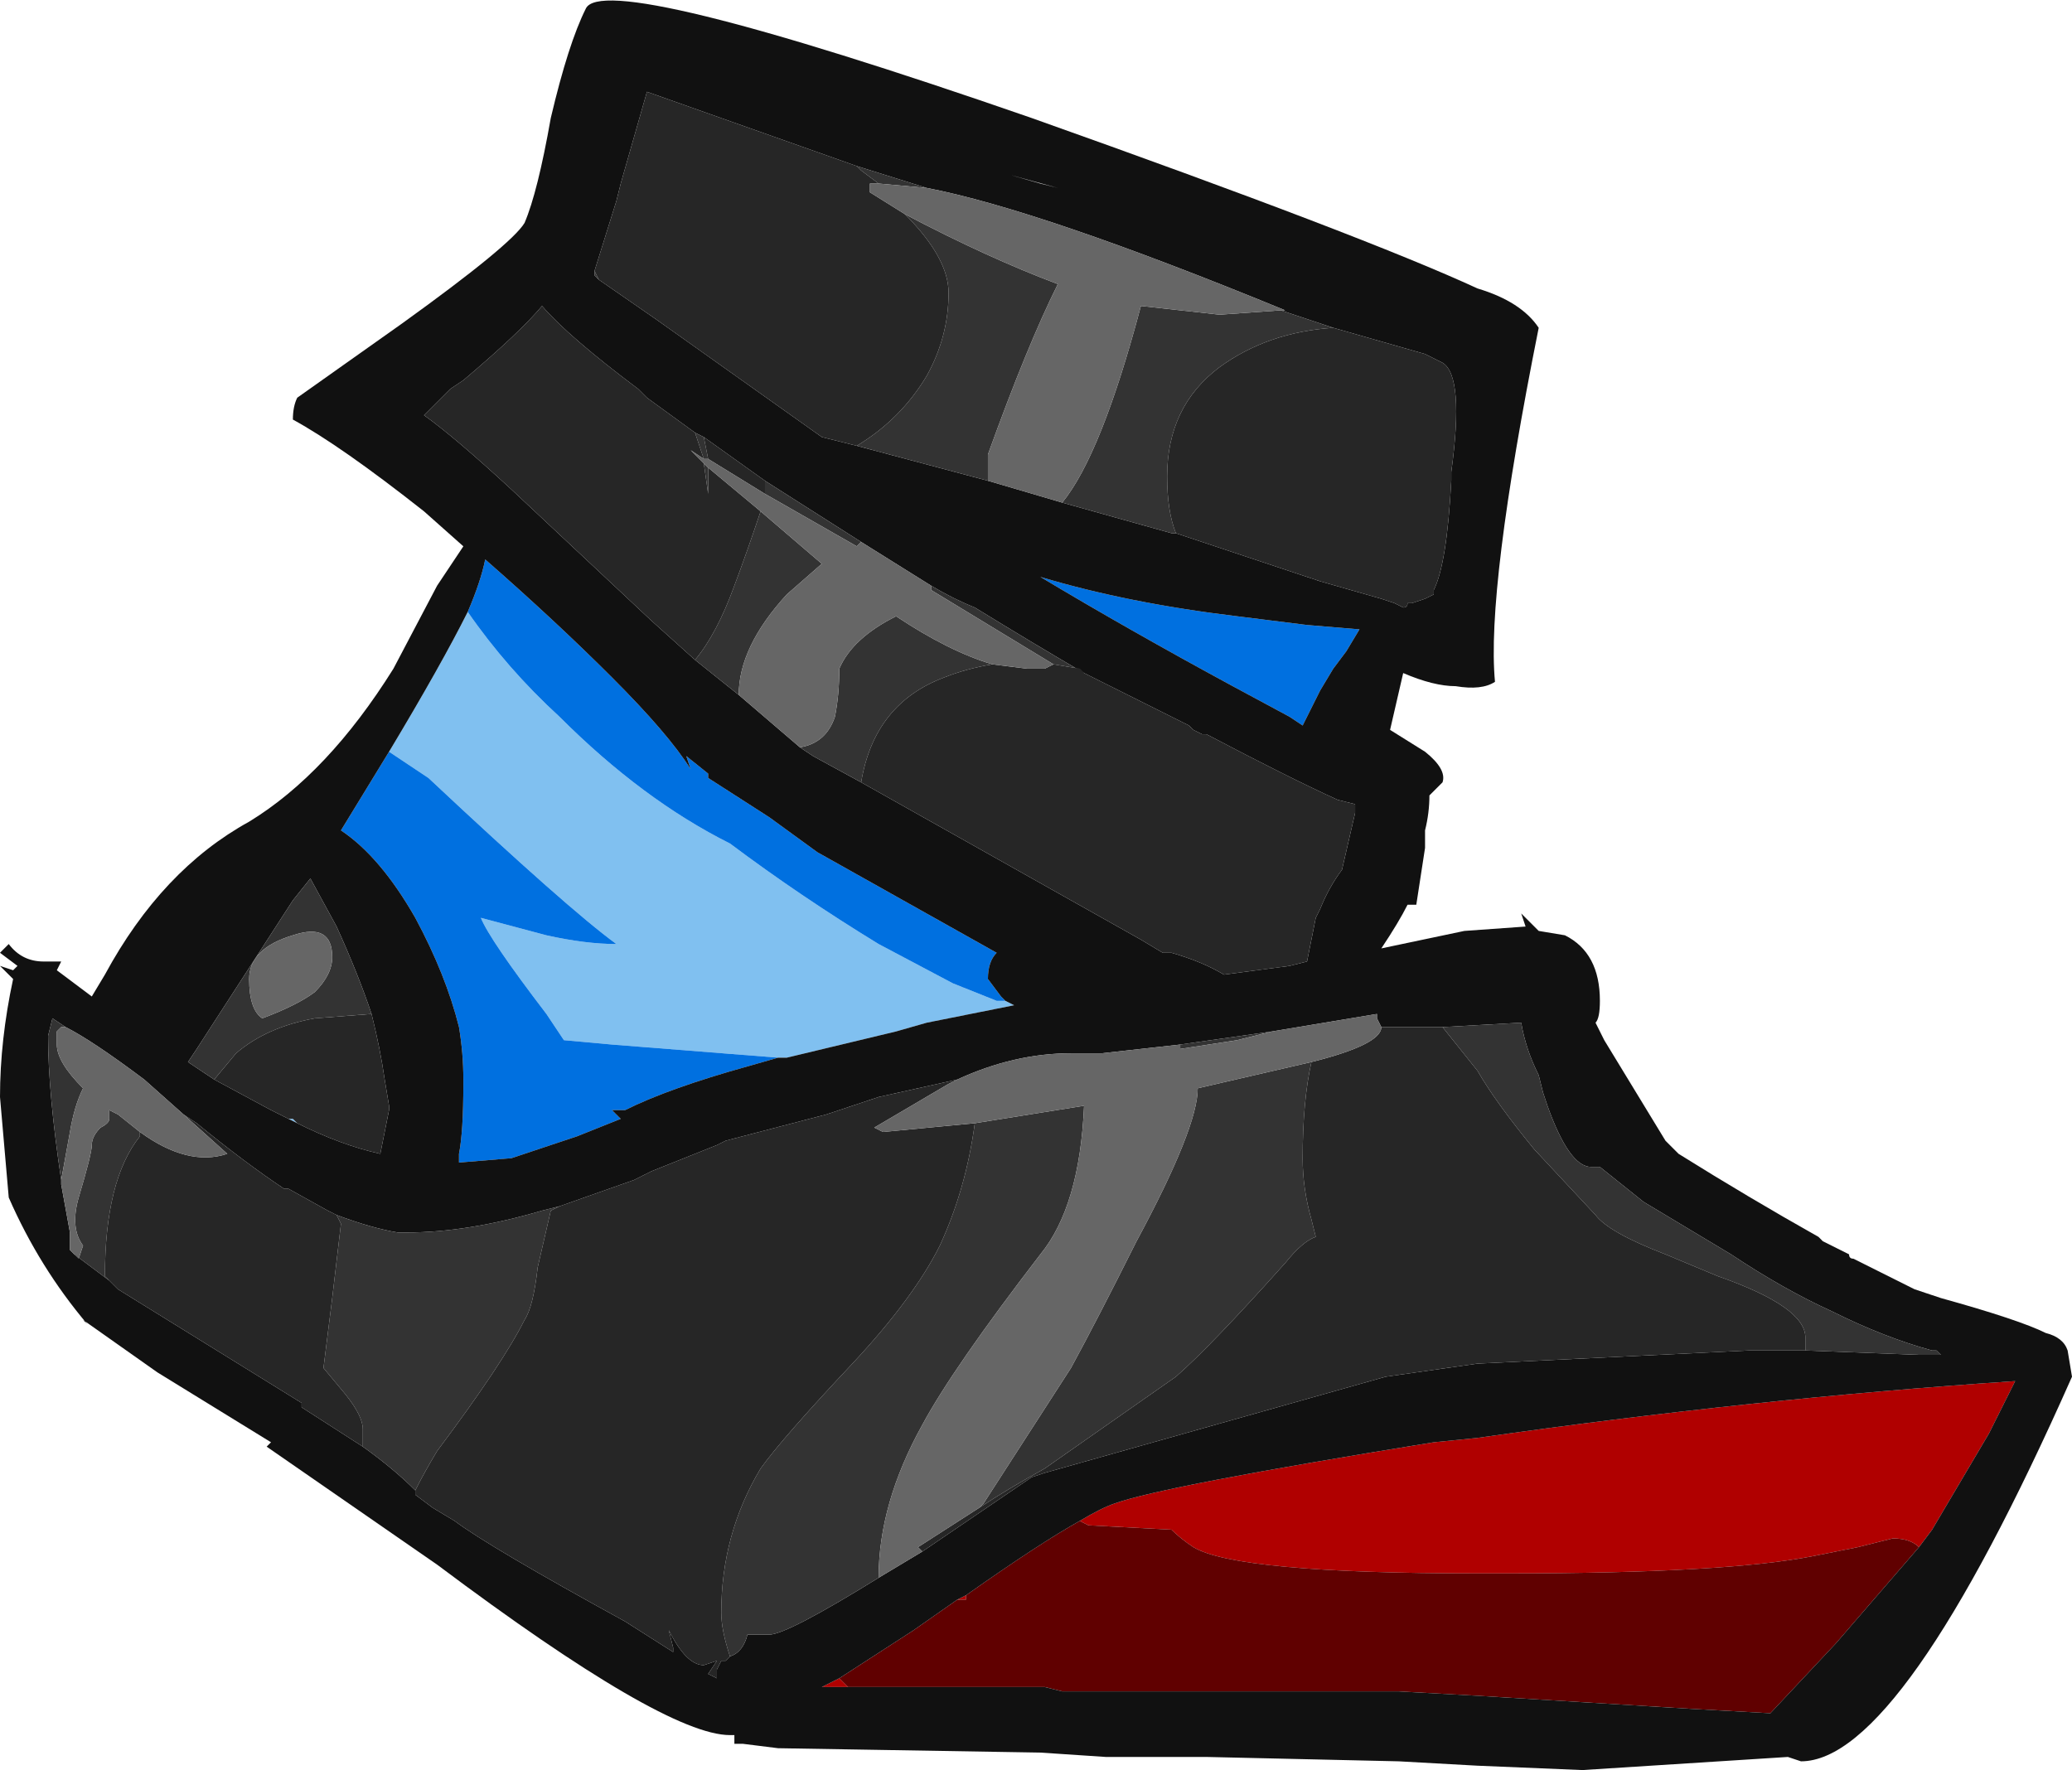 <?xml version="1.0" encoding="UTF-8" standalone="no"?>
<svg xmlns:ffdec="https://www.free-decompiler.com/flash" xmlns:xlink="http://www.w3.org/1999/xlink" ffdec:objectType="frame" height="141.75px" width="165.9px" xmlns="http://www.w3.org/2000/svg">
  <g transform="matrix(1.0, 0.0, 0.0, 1.0, 69.3, 106.05)">
    <use ffdec:characterId="1882" height="20.25" transform="matrix(7.0, 0.0, 0.0, 7.0, -69.3, -106.05)" width="23.7" xlink:href="#shape0"/>
  </g>
  <defs>
    <g id="shape0" transform="matrix(1.0, 0.0, 0.0, 1.0, 9.9, 15.15)">
      <path d="M-4.55 -8.15 Q-4.1 -7.5 -3.5 -6.95 -2.55 -6.0 -1.55 -5.5 -0.75 -4.9 0.15 -4.35 L1.0 -3.9 1.5 -3.7 1.6 -3.7 1.7 -3.65 0.7 -3.45 0.35 -3.35 -0.9 -3.05 -1.0 -3.05 -2.9 -3.2 -3.45 -3.25 -3.65 -3.55 Q-4.3 -4.4 -4.4 -4.65 L-3.65 -4.45 Q-3.2 -4.35 -2.85 -4.35 -3.4 -4.75 -5.0 -6.25 L-5.45 -6.55 Q-4.85 -7.55 -4.55 -8.15 M-6.5 -2.3 L-6.6 -2.35 -6.55 -2.35 -6.5 -2.3" fill="#80c0f0" fill-rule="evenodd" stroke="none"/>
      <path d="M5.5 -7.7 L5.35 -7.5 5.2 -7.25 5.0 -6.85 4.85 -6.95 4.2 -7.3 Q3.0 -7.95 2.0 -8.55 3.0 -8.25 4.25 -8.1 L5.05 -8.0 5.65 -7.95 5.5 -7.7 M-4.55 -8.15 Q-4.4 -8.5 -4.35 -8.75 -3.55 -8.05 -2.9 -7.4 -2.25 -6.75 -2.0 -6.35 L-2.05 -6.5 -1.8 -6.3 -1.8 -6.25 -1.1 -5.8 -0.55 -5.4 1.5 -4.25 Q1.4 -4.15 1.4 -3.95 L1.55 -3.75 1.6 -3.7 1.5 -3.7 1.0 -3.9 0.15 -4.35 Q-0.75 -4.9 -1.55 -5.5 -2.55 -6.0 -3.5 -6.95 -4.1 -7.5 -4.55 -8.15 M-1.0 -3.05 L-1.35 -2.95 Q-2.25 -2.7 -2.75 -2.45 L-2.9 -2.45 -2.8 -2.35 -3.3 -2.15 -4.05 -1.9 -4.65 -1.85 -4.65 -1.95 Q-4.6 -2.2 -4.6 -2.75 L-4.6 -2.8 Q-4.6 -3.1 -4.65 -3.4 -4.8 -4.0 -5.15 -4.65 -5.55 -5.35 -6.0 -5.65 L-5.45 -6.55 -5.0 -6.25 Q-3.4 -4.75 -2.85 -4.35 -3.2 -4.35 -3.65 -4.45 L-4.4 -4.65 Q-4.3 -4.4 -3.65 -3.55 L-3.45 -3.25 -2.9 -3.2 -1.0 -3.05" fill="#0070e0" fill-rule="evenodd" stroke="none"/>
      <path d="M12.05 2.55 Q11.95 2.45 11.75 2.45 L11.35 2.55 10.85 2.65 Q9.85 2.85 7.35 2.85 L7.0 2.85 Q4.25 2.85 3.75 2.55 3.6 2.45 3.5 2.35 L2.55 2.3 2.45 2.25 Q2.7 2.1 2.85 2.05 3.4 1.85 6.5 1.35 L7.0 1.3 Q10.15 0.85 13.15 0.65 L12.85 1.25 12.2 2.35 12.05 2.55 M1.15 3.1 L1.15 3.15 1.05 3.15 1.15 3.1 M-0.3 4.05 L-0.2 4.15 -0.5 4.15 -0.3 4.05" fill="#b00000" fill-rule="evenodd" stroke="none"/>
      <path d="M2.45 2.25 L2.55 2.3 3.5 2.35 Q3.6 2.45 3.75 2.55 4.25 2.85 7.0 2.85 L7.35 2.85 Q9.85 2.85 10.85 2.65 L11.35 2.55 11.75 2.45 Q11.95 2.45 12.05 2.55 L11.1 3.65 10.35 4.45 9.45 4.4 7.0 4.25 6.1 4.2 2.25 4.2 2.05 4.15 -0.2 4.15 -0.3 4.05 0.55 3.5 1.05 3.15 1.15 3.15 1.15 3.1 Q2.0 2.5 2.45 2.25" fill="#600000" fill-rule="evenodd" stroke="none"/>
      <path d="M7.0 -11.85 Q7.5 -11.7 7.7 -11.4 7.1 -8.4 7.2 -7.35 7.05 -7.25 6.75 -7.3 6.5 -7.3 6.15 -7.45 L6.0 -6.8 6.4 -6.55 Q6.65 -6.35 6.6 -6.2 L6.45 -6.05 Q6.45 -5.85 6.4 -5.65 L6.4 -5.45 6.3 -4.8 6.2 -4.8 Q6.1 -4.6 5.9 -4.3 L6.85 -4.5 7.55 -4.55 7.5 -4.7 7.7 -4.5 8.0 -4.45 Q8.4 -4.25 8.4 -3.7 8.4 -3.5 8.35 -3.45 L8.45 -3.25 9.15 -2.1 9.3 -1.95 Q10.1 -1.45 10.9 -1.0 L10.95 -0.95 11.25 -0.8 Q11.25 -0.75 11.3 -0.75 L12.0 -0.4 12.3 -0.3 Q13.2 -0.05 13.5 0.1 13.7 0.15 13.75 0.3 L13.8 0.6 Q11.85 5.0 10.7 5.0 L10.55 4.95 8.2 5.1 7.0 5.05 6.1 5.0 3.9 4.95 2.75 4.95 2.0 4.9 -1.0 4.85 -1.4 4.8 -1.5 4.8 -1.5 4.7 -1.55 4.7 Q-2.3 4.7 -4.9 2.75 L-6.85 1.4 -6.8 1.35 -8.1 0.55 -8.95 -0.05 -8.9 0.0 Q-9.45 -0.65 -9.8 -1.45 L-9.9 -2.6 Q-9.9 -3.25 -9.75 -3.95 L-9.9 -4.1 -9.75 -4.05 -9.7 -4.1 -9.9 -4.25 -9.8 -4.35 Q-9.65 -4.15 -9.4 -4.15 L-9.2 -4.15 -9.25 -4.05 -8.85 -3.75 -8.7 -4.0 Q-8.05 -5.2 -7.05 -5.75 -6.15 -6.3 -5.4 -7.5 L-4.9 -8.45 -4.6 -8.9 -5.05 -9.3 Q-6.0 -10.05 -6.55 -10.35 -6.55 -10.5 -6.5 -10.6 L-5.3 -11.45 Q-4.05 -12.35 -3.9 -12.6 -3.75 -12.95 -3.6 -13.8 -3.4 -14.65 -3.2 -15.05 -3.0 -15.5 1.9 -13.8 5.7 -12.45 7.0 -11.85 M3.55 -9.05 L5.2 -8.5 5.9 -8.3 6.05 -8.25 6.15 -8.2 Q6.2 -8.2 6.2 -8.25 L6.25 -8.25 6.4 -8.3 6.5 -8.35 6.5 -8.4 Q6.65 -8.7 6.7 -9.65 L6.7 -9.75 Q6.85 -10.85 6.6 -11.0 L6.4 -11.1 5.35 -11.4 4.75 -11.6 4.8 -11.6 Q2.0 -12.75 0.7 -13.0 L-0.1 -13.25 -2.5 -14.1 -2.8 -13.05 -2.85 -12.85 -3.1 -12.05 -3.1 -12.0 -3.05 -11.95 -2.4 -11.5 -0.5 -10.15 -0.1 -10.05 1.4 -9.65 2.25 -9.4 3.5 -9.05 3.55 -9.05 M2.0 -13.05 L2.2 -13.0 1.65 -13.15 2.0 -13.05 M-0.75 -6.6 L-0.6 -6.5 -0.05 -6.2 3.15 -4.4 3.4 -4.25 3.5 -4.25 Q3.85 -4.15 4.1 -4.0 L4.85 -4.1 5.05 -4.15 5.15 -4.65 5.2 -4.75 Q5.3 -5.0 5.45 -5.2 L5.6 -5.85 5.6 -5.95 5.4 -6.0 Q4.85 -6.25 3.9 -6.75 L3.85 -6.75 3.75 -6.8 3.7 -6.85 2.5 -7.45 Q1.9 -7.8 1.25 -8.2 1.0 -8.3 0.75 -8.45 L-0.05 -8.95 Q-0.6 -9.3 -1.15 -9.65 L-1.85 -10.15 -1.95 -10.2 -2.5 -10.6 -2.6 -10.7 Q-3.4 -11.3 -3.7 -11.65 -3.95 -11.35 -4.6 -10.8 L-4.75 -10.7 -5.05 -10.4 Q-4.7 -10.15 -4.05 -9.55 L-2.45 -8.05 -1.95 -7.6 -1.45 -7.2 -0.75 -6.6 M5.5 -7.7 L5.65 -7.95 5.05 -8.0 4.25 -8.1 Q3.0 -8.25 2.0 -8.55 3.0 -7.95 4.2 -7.3 L4.85 -6.95 5.0 -6.85 5.2 -7.25 5.35 -7.5 5.5 -7.7 M1.6 -3.7 L1.55 -3.75 1.4 -3.95 Q1.4 -4.15 1.5 -4.25 L-0.55 -5.4 -1.1 -5.8 -1.8 -6.25 -1.8 -6.3 -2.05 -6.5 -2.0 -6.35 Q-2.25 -6.75 -2.9 -7.4 -3.55 -8.05 -4.35 -8.75 -4.4 -8.5 -4.55 -8.15 -4.85 -7.55 -5.45 -6.55 L-6.0 -5.65 Q-5.55 -5.35 -5.15 -4.65 -4.8 -4.0 -4.65 -3.4 -4.6 -3.1 -4.6 -2.8 L-4.6 -2.75 Q-4.6 -2.2 -4.65 -1.95 L-4.65 -1.85 -4.05 -1.9 -3.3 -2.15 -2.8 -2.35 -2.9 -2.45 -2.75 -2.45 Q-2.25 -2.7 -1.35 -2.95 L-1.0 -3.05 -0.9 -3.05 0.35 -3.35 0.7 -3.45 1.7 -3.65 1.6 -3.7 M3.6 -3.2 L2.7 -3.1 2.35 -3.1 Q1.7 -3.1 1.05 -2.8 L0.15 -2.6 -0.45 -2.4 -1.6 -2.1 -1.7 -2.05 -2.45 -1.75 -2.65 -1.65 -3.5 -1.35 -3.7 -1.3 Q-4.55 -1.05 -5.25 -1.05 L-5.35 -1.05 Q-5.65 -1.1 -6.05 -1.25 L-6.15 -1.3 -6.6 -1.55 -6.65 -1.55 Q-7.1 -1.85 -7.65 -2.3 L-7.8 -2.4 -8.25 -2.8 Q-8.85 -3.25 -9.15 -3.4 L-9.3 -3.5 -9.35 -3.3 Q-9.35 -2.65 -9.2 -1.65 L-9.2 -1.6 -9.1 -1.05 -9.1 -0.85 -9.05 -0.8 -8.65 -0.5 -8.55 -0.4 -6.45 0.9 -6.45 0.95 -5.75 1.4 Q-5.4 1.65 -5.15 1.9 L-5.15 1.95 -4.95 2.1 -4.7 2.25 Q-4.3 2.55 -2.75 3.4 L-2.2 3.75 -2.2 3.7 -2.25 3.5 Q-2.05 3.9 -1.85 3.9 L-1.7 3.85 -1.8 4.0 -1.7 4.05 -1.7 3.95 -1.65 3.85 -1.6 3.85 -1.55 3.8 Q-1.4 3.75 -1.35 3.55 L-1.1 3.55 Q-0.9 3.55 0.15 2.9 L0.65 2.6 1.9 1.75 2.05 1.7 5.95 0.6 7.0 0.45 10.1 0.3 10.75 0.3 12.05 0.35 12.3 0.35 12.25 0.3 12.2 0.3 Q11.65 0.15 11.05 -0.15 10.5 -0.4 9.9 -0.8 L8.9 -1.4 8.4 -1.8 8.3 -1.8 Q8.05 -1.8 7.8 -2.5 L7.75 -2.65 7.7 -2.85 Q7.55 -3.15 7.5 -3.45 L6.6 -3.4 5.9 -3.4 5.85 -3.5 5.85 -3.55 4.65 -3.35 3.6 -3.2 M12.05 2.55 L12.2 2.35 12.85 1.25 13.15 0.65 Q10.15 0.85 7.0 1.3 L6.5 1.35 Q3.4 1.85 2.85 2.05 2.7 2.1 2.45 2.25 2.0 2.5 1.15 3.1 L1.05 3.15 0.55 3.5 -0.3 4.05 -0.5 4.15 -0.2 4.15 2.05 4.15 2.25 4.2 6.1 4.2 7.0 4.25 9.45 4.4 10.35 4.45 11.1 3.65 12.05 2.55 M-5.65 -3.55 Q-5.8 -4.0 -6.05 -4.55 L-6.35 -5.1 -6.55 -4.85 -7.65 -3.15 -7.75 -3.0 -7.45 -2.8 -6.8 -2.45 -6.6 -2.35 -6.5 -2.3 Q-6.0 -2.05 -5.55 -1.95 L-5.45 -2.45 -5.45 -2.5 -5.5 -2.8 Q-5.55 -3.15 -5.65 -3.55" fill="#111111" fill-rule="evenodd" stroke="none"/>
      <path d="M3.55 -9.05 L3.5 -9.05 2.25 -9.4 Q2.7 -9.95 3.15 -11.65 L4.05 -11.55 4.75 -11.6 5.35 -11.4 Q4.6 -11.35 4.05 -10.95 3.45 -10.5 3.45 -9.7 3.45 -9.3 3.55 -9.05 M1.4 -9.65 L-0.1 -10.05 Q0.4 -10.35 0.7 -10.85 0.95 -11.3 0.95 -11.8 0.95 -12.2 0.45 -12.7 1.4 -12.2 2.2 -11.9 1.85 -11.2 1.4 -9.95 L1.4 -9.65 M-3.05 -11.95 L-3.1 -12.0 -3.1 -12.05 -3.05 -11.95 M-0.1 -13.25 L0.7 -13.0 0.15 -13.05 -0.05 -13.2 -0.1 -13.25 M-0.75 -6.6 Q-0.45 -6.65 -0.35 -6.95 -0.3 -7.2 -0.3 -7.5 -0.15 -7.85 0.35 -8.1 0.95 -7.7 1.45 -7.55 1.15 -7.5 0.9 -7.4 0.1 -7.1 -0.05 -6.2 L-0.6 -6.5 -0.75 -6.6 M2.15 -7.55 L0.75 -8.4 0.75 -8.45 Q1.0 -8.3 1.25 -8.2 1.9 -7.8 2.5 -7.45 L2.45 -7.5 2.15 -7.55 M-0.05 -8.95 L-0.1 -8.9 -1.15 -9.5 -1.15 -9.65 Q-0.6 -9.3 -0.05 -8.95 M-1.8 -9.9 L-1.85 -9.9 -1.95 -10.2 -1.85 -10.15 -1.8 -9.9 M-1.85 -9.85 L-1.8 -9.8 -1.8 -9.5 -1.85 -9.85 M-1.2 -9.3 L-0.5 -8.7 -0.9 -8.35 Q-1.45 -7.75 -1.45 -7.2 L-1.95 -7.6 Q-1.7 -7.9 -1.5 -8.45 -1.35 -8.85 -1.2 -9.3 M3.6 -3.2 L4.65 -3.35 4.25 -3.25 3.6 -3.15 3.6 -3.2 M6.6 -3.4 L7.5 -3.45 Q7.55 -3.15 7.7 -2.85 L7.75 -2.65 7.8 -2.5 Q8.05 -1.8 8.3 -1.8 L8.4 -1.8 8.9 -1.4 9.9 -0.8 Q10.5 -0.4 11.05 -0.15 11.65 0.15 12.2 0.3 L12.25 0.3 12.3 0.35 12.05 0.35 10.75 0.3 10.75 0.15 Q10.75 -0.2 9.75 -0.55 L9.15 -0.8 Q8.5 -1.05 8.35 -1.25 L7.65 -2.0 Q7.2 -2.55 7.0 -2.9 L6.6 -3.4 M0.15 2.9 Q-0.9 3.55 -1.1 3.55 L-1.35 3.55 Q-1.4 3.75 -1.55 3.8 -1.65 3.5 -1.65 3.3 -1.65 2.4 -1.2 1.65 -0.95 1.3 -0.15 0.45 0.55 -0.3 0.85 -0.9 1.15 -1.55 1.25 -2.3 L2.5 -2.5 Q2.45 -1.35 2.0 -0.8 1.0 0.5 0.65 1.15 0.15 2.05 0.15 2.9 M-5.15 1.9 Q-5.4 1.65 -5.75 1.4 L-5.75 1.2 Q-5.75 1.05 -5.95 0.8 L-6.2 0.5 -6.1 -0.3 -6.0 -1.15 -6.05 -1.25 Q-5.65 -1.1 -5.35 -1.05 L-5.25 -1.05 Q-4.55 -1.05 -3.7 -1.3 L-3.5 -1.35 -3.6 -1.3 -3.75 -0.65 Q-3.8 -0.2 -3.9 -0.05 -4.15 0.45 -4.9 1.45 -5.05 1.7 -5.15 1.9 M-8.65 -0.5 L-9.05 -0.8 -9.0 -0.75 -8.95 -0.9 Q-9.1 -1.1 -9.0 -1.45 -8.85 -1.95 -8.85 -2.05 -8.85 -2.15 -8.75 -2.25 -8.65 -2.3 -8.65 -2.35 L-8.65 -2.45 -8.55 -2.4 -8.3 -2.2 -8.3 -2.15 Q-8.7 -1.65 -8.7 -0.55 L-8.65 -0.5 M-9.2 -1.65 Q-9.35 -2.65 -9.35 -3.3 L-9.3 -3.5 -9.15 -3.4 -9.2 -3.4 -9.25 -3.35 -9.25 -3.2 Q-9.25 -3.0 -8.95 -2.7 -9.05 -2.5 -9.1 -2.2 L-9.2 -1.65 M5.1 -3.0 Q5.0 -2.55 5.0 -1.9 5.0 -1.55 5.1 -1.2 L5.15 -1.0 Q5.0 -0.95 4.8 -0.7 3.95 0.25 3.55 0.6 L2.05 1.65 Q1.6 1.9 1.3 2.1 L1.35 2.05 2.35 0.5 Q2.65 -0.05 3.1 -0.95 3.8 -2.25 3.8 -2.7 L5.1 -3.0 M-6.1 -4.2 Q-6.1 -4.6 -6.55 -4.45 -7.05 -4.3 -7.05 -3.95 -7.05 -3.6 -6.9 -3.5 -6.5 -3.65 -6.3 -3.8 -6.1 -4.0 -6.1 -4.2 M-7.45 -2.8 L-7.75 -3.0 -7.65 -3.15 -6.55 -4.85 -6.35 -5.1 -6.05 -4.55 Q-5.8 -4.0 -5.65 -3.55 L-6.3 -3.5 Q-6.85 -3.4 -7.2 -3.1 L-7.45 -2.8" fill="#333333" fill-rule="evenodd" stroke="none"/>
      <path d="M5.35 -11.4 L6.4 -11.1 6.6 -11.0 Q6.85 -10.85 6.7 -9.75 L6.7 -9.65 Q6.65 -8.7 6.5 -8.4 L6.5 -8.35 6.4 -8.3 6.25 -8.25 6.2 -8.25 Q6.2 -8.2 6.15 -8.2 L6.05 -8.25 5.9 -8.3 5.2 -8.5 3.55 -9.05 Q3.45 -9.3 3.45 -9.7 3.45 -10.5 4.05 -10.95 4.6 -11.35 5.35 -11.4 M-0.1 -10.05 L-0.5 -10.15 -2.4 -11.5 -3.05 -11.95 -3.1 -12.05 -2.85 -12.85 -2.8 -13.05 -2.5 -14.1 -0.1 -13.25 -0.05 -13.2 0.15 -13.05 0.05 -13.05 0.05 -12.95 0.45 -12.7 Q0.95 -12.2 0.95 -11.8 0.95 -11.3 0.7 -10.85 0.4 -10.35 -0.1 -10.05 M-0.05 -6.2 Q0.1 -7.1 0.9 -7.4 1.15 -7.5 1.45 -7.55 L1.85 -7.5 2.05 -7.5 2.15 -7.55 2.45 -7.5 2.5 -7.45 3.7 -6.85 3.75 -6.8 3.85 -6.75 3.9 -6.75 Q4.85 -6.25 5.4 -6.0 L5.6 -5.95 5.6 -5.85 5.45 -5.2 Q5.3 -5.0 5.2 -4.75 L5.15 -4.65 5.05 -4.15 4.85 -4.1 4.1 -4.0 Q3.85 -4.15 3.5 -4.25 L3.4 -4.25 3.15 -4.4 -0.05 -6.2 M-1.15 -9.5 L-1.8 -9.9 -1.85 -10.15 -1.15 -9.65 -1.15 -9.5 M-1.85 -9.9 L-2.0 -10.0 -1.85 -9.85 -1.8 -9.5 -1.8 -9.8 -1.2 -9.3 Q-1.35 -8.85 -1.5 -8.45 -1.7 -7.9 -1.95 -7.6 L-2.45 -8.05 -4.05 -9.55 Q-4.7 -10.15 -5.05 -10.4 L-4.75 -10.7 -4.6 -10.8 Q-3.95 -11.35 -3.7 -11.65 -3.4 -11.3 -2.6 -10.7 L-2.5 -10.6 -1.95 -10.2 -1.85 -9.9 M5.9 -3.4 L6.6 -3.4 7.0 -2.9 Q7.2 -2.55 7.65 -2.0 L8.35 -1.25 Q8.5 -1.05 9.15 -0.8 L9.75 -0.55 Q10.75 -0.2 10.75 0.15 L10.75 0.3 10.1 0.3 7.0 0.45 5.95 0.6 2.05 1.7 1.9 1.75 0.65 2.6 0.6 2.55 1.3 2.1 Q1.6 1.9 2.05 1.65 L3.55 0.6 Q3.95 0.25 4.8 -0.7 5.0 -0.95 5.15 -1.0 L5.1 -1.2 Q5.0 -1.55 5.0 -1.9 5.0 -2.55 5.1 -3.0 5.9 -3.2 5.9 -3.4 M-1.55 3.8 L-1.6 3.85 -1.65 3.85 -1.7 3.95 -1.7 4.05 -1.8 4.0 -1.7 3.85 -1.85 3.9 Q-2.05 3.9 -2.25 3.5 L-2.2 3.7 -2.2 3.75 -2.75 3.4 Q-4.3 2.55 -4.7 2.25 L-4.95 2.1 -5.15 1.95 -5.15 1.9 Q-5.05 1.7 -4.9 1.45 -4.15 0.45 -3.9 -0.05 -3.8 -0.2 -3.75 -0.65 L-3.6 -1.3 -3.5 -1.35 -2.65 -1.65 -2.45 -1.75 -1.7 -2.05 -1.6 -2.1 -0.45 -2.4 0.15 -2.6 1.05 -2.8 0.95 -2.75 0.1 -2.25 0.2 -2.2 1.25 -2.3 Q1.15 -1.55 0.85 -0.9 0.55 -0.3 -0.15 0.45 -0.95 1.3 -1.2 1.65 -1.65 2.4 -1.65 3.3 -1.65 3.5 -1.55 3.8 M-5.75 1.4 L-6.45 0.95 -6.45 0.9 -8.55 -0.4 -8.65 -0.5 -8.7 -0.55 Q-8.7 -1.65 -8.3 -2.15 L-8.3 -2.2 Q-7.75 -1.8 -7.3 -1.95 L-7.8 -2.4 -7.65 -2.3 Q-7.1 -1.85 -6.65 -1.55 L-6.6 -1.55 -6.15 -1.3 -6.05 -1.25 -6.0 -1.15 -6.1 -0.3 -6.2 0.5 -5.95 0.8 Q-5.75 1.05 -5.75 1.2 L-5.75 1.4 M-7.45 -2.8 L-7.2 -3.1 Q-6.85 -3.4 -6.3 -3.5 L-5.65 -3.55 Q-5.55 -3.15 -5.5 -2.8 L-5.45 -2.5 -5.45 -2.45 -5.55 -1.95 Q-6.0 -2.05 -6.5 -2.3 L-6.55 -2.35 -6.6 -2.35 -6.8 -2.45 -7.45 -2.8" fill="#262626" fill-rule="evenodd" stroke="none"/>
      <path d="M2.25 -9.4 L1.4 -9.65 1.4 -9.95 Q1.85 -11.2 2.2 -11.9 1.4 -12.2 0.45 -12.7 L0.05 -12.95 0.05 -13.05 0.15 -13.05 0.7 -13.0 Q2.0 -12.75 4.8 -11.6 L4.75 -11.6 4.05 -11.55 3.15 -11.65 Q2.7 -9.95 2.25 -9.4 M1.45 -7.55 Q0.95 -7.7 0.35 -8.1 -0.15 -7.85 -0.3 -7.5 -0.3 -7.2 -0.35 -6.95 -0.45 -6.65 -0.75 -6.6 L-1.45 -7.2 Q-1.45 -7.75 -0.9 -8.35 L-0.5 -8.7 -1.2 -9.3 -1.8 -9.8 -1.85 -9.85 -2.0 -10.0 -1.85 -9.9 -1.8 -9.9 -1.15 -9.5 -0.1 -8.9 -0.05 -8.95 0.75 -8.45 0.75 -8.4 2.15 -7.55 2.05 -7.5 1.85 -7.5 1.45 -7.55 M1.05 -2.8 Q1.7 -3.1 2.35 -3.1 L2.7 -3.1 3.6 -3.2 3.6 -3.15 4.25 -3.25 4.65 -3.35 5.85 -3.55 5.85 -3.5 5.9 -3.4 Q5.9 -3.2 5.1 -3.0 L3.8 -2.7 Q3.8 -2.25 3.1 -0.95 2.65 -0.05 2.35 0.5 L1.35 2.05 1.3 2.1 0.6 2.55 0.65 2.6 0.15 2.9 Q0.15 2.05 0.65 1.15 1.0 0.5 2.0 -0.8 2.45 -1.35 2.5 -2.5 L1.25 -2.3 0.2 -2.2 0.1 -2.25 0.95 -2.75 1.05 -2.8 M-9.05 -0.8 L-9.1 -0.85 -9.1 -1.05 -9.2 -1.6 -9.2 -1.65 -9.1 -2.2 Q-9.05 -2.5 -8.95 -2.7 -9.25 -3.0 -9.25 -3.2 L-9.25 -3.35 -9.2 -3.4 -9.15 -3.4 Q-8.85 -3.25 -8.25 -2.8 L-7.8 -2.4 -7.3 -1.95 Q-7.75 -1.8 -8.3 -2.2 L-8.55 -2.4 -8.65 -2.45 -8.65 -2.35 Q-8.65 -2.3 -8.75 -2.25 -8.85 -2.15 -8.85 -2.05 -8.85 -1.95 -9.0 -1.45 -9.1 -1.1 -8.95 -0.9 L-9.0 -0.75 -9.05 -0.8 M-6.1 -4.2 Q-6.1 -4.0 -6.3 -3.8 -6.5 -3.65 -6.9 -3.5 -7.05 -3.6 -7.05 -3.95 -7.05 -4.3 -6.55 -4.45 -6.1 -4.6 -6.1 -4.2" fill="#666666" fill-rule="evenodd" stroke="none"/>
    </g>
  </defs>
</svg>
